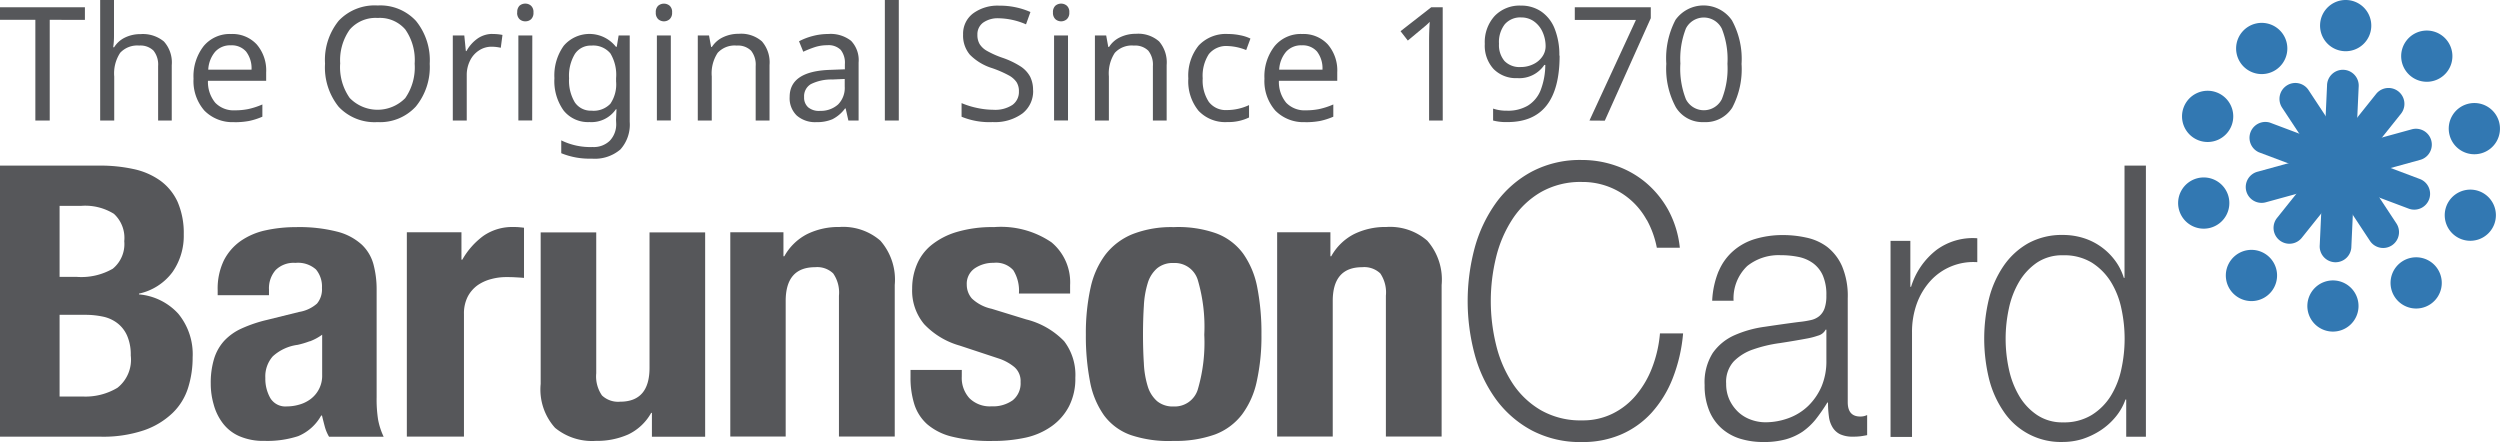 <svg xmlns="http://www.w3.org/2000/svg" width="86.975" height="15.379" viewBox="0 0 86.975 15.379">
    <defs>
        <clipPath id="ggrgs6j9va">
            <path data-name="사각형 244" style="fill:none" d="M0 0h86.975v15.379H0z"/>
        </clipPath>
    </defs>
    <g data-name="그룹 18" style="clip-path:url(#ggrgs6j9va)">
        <path data-name="패스 5" d="M3.469 7.306a5.442 5.442 0 0 1 1.174.12 2.49 2.49 0 0 1 .928.4 1.882 1.882 0 0 1 .607.74A2.73 2.73 0 0 1 6.393 9.7 2.2 2.2 0 0 1 6 11.012a1.966 1.966 0 0 1-1.165.748v.027a2.088 2.088 0 0 1 1.367.672 2.217 2.217 0 0 1 .5 1.52 3.479 3.479 0 0 1-.158 1.057 2.085 2.085 0 0 1-.541.878 2.718 2.718 0 0 1-.993.6 4.434 4.434 0 0 1-1.52.223H0V7.306zm-.807 3.871a2.188 2.188 0 0 0 1.261-.283 1.106 1.106 0 0 0 .4-.959 1.136 1.136 0 0 0-.36-.951 1.887 1.887 0 0 0-1.139-.277h-.751v2.47zm.216 4.163a2.163 2.163 0 0 0 1.21-.305 1.245 1.245 0 0 0 .461-1.123 1.647 1.647 0 0 0-.123-.68 1.115 1.115 0 0 0-.332-.436 1.233 1.233 0 0 0-.5-.233 2.914 2.914 0 0 0-.632-.065h-.889v2.842z" transform="translate(0 -1.545)" style="fill:#56575a"/>
        <path data-name="패스 6" d="M9.538 12.214a2.255 2.255 0 0 1 .216-1.037 1.857 1.857 0 0 1 .584-.674 2.41 2.41 0 0 1 .862-.37 4.9 4.9 0 0 1 1.06-.112 5.318 5.318 0 0 1 1.439.158 1.994 1.994 0 0 1 .85.449 1.471 1.471 0 0 1 .411.695 3.372 3.372 0 0 1 .108.877v3.739a4.579 4.579 0 0 0 .051.78 2.43 2.43 0 0 0 .193.593h-1.9a1.429 1.429 0 0 1-.151-.364 14.58 14.58 0 0 1-.094-.373h-.028a1.629 1.629 0 0 1-.8.717 3.465 3.465 0 0 1-1.173.165 2.077 2.077 0 0 1-.878-.165 1.441 1.441 0 0 1-.576-.455 1.881 1.881 0 0 1-.315-.653 2.584 2.584 0 0 1-.1-.72 2.849 2.849 0 0 1 .117-.867 1.644 1.644 0 0 1 .352-.622 1.89 1.89 0 0 1 .6-.426 4.738 4.738 0 0 1 .886-.3l1.122-.278a1.239 1.239 0 0 0 .62-.291.774.774 0 0 0 .172-.543.927.927 0 0 0-.208-.643.938.938 0 0 0-.714-.229.886.886 0 0 0-.691.251.961.961 0 0 0-.23.674v.2H9.538zm3.2 1.777a2.953 2.953 0 0 1-.417.125 1.591 1.591 0 0 0-.866.4 1.058 1.058 0 0 0-.259.752 1.357 1.357 0 0 0 .173.7.612.612 0 0 0 .577.29 1.513 1.513 0 0 0 .417-.059 1.188 1.188 0 0 0 .4-.191 1.008 1.008 0 0 0 .41-.845v-1.4a1.809 1.809 0 0 1-.431.232" transform="translate(-1.965 -2.119)" style="fill:#56575a"/>
        <path data-name="패스 7" d="M19.85 10.2v.953h.03a2.642 2.642 0 0 1 .733-.828 1.761 1.761 0 0 1 1.052-.308c.058 0 .117 0 .18.006s.122.011.181.019v1.745c-.1-.01-.208-.015-.311-.021s-.2-.007-.309-.007a1.977 1.977 0 0 0-.518.068 1.471 1.471 0 0 0-.476.215 1.145 1.145 0 0 0-.345.4 1.29 1.29 0 0 0-.13.6v4.266H17.95V10.2z" transform="translate(-3.796 -2.119)" style="fill:#56575a"/>
        <path data-name="패스 8" d="M27.7 16.531a1.8 1.8 0 0 1-.8.752 2.669 2.669 0 0 1-1.122.223 2.027 2.027 0 0 1-1.423-.454 1.993 1.993 0 0 1-.5-1.526v-5.272h1.933v4.9a1.168 1.168 0 0 0 .2.772.817.817 0 0 0 .63.217q1.023 0 1.024-1.177v-4.712h1.935v7.107h-1.852v-.83z" transform="translate(-5.045 -2.168)" style="fill:#56575a"/>
        <path data-name="패스 9" d="M34.069 10.2v.834h.031a1.893 1.893 0 0 1 .8-.774 2.478 2.478 0 0 1 1.118-.244 1.973 1.973 0 0 1 1.423.476 2.056 2.056 0 0 1 .5 1.542v5.272H36v-4.9a1.164 1.164 0 0 0-.2-.774.8.8 0 0 0-.63-.217q-1.022 0-1.023 1.175v4.715H32.22V10.2z" transform="translate(-6.813 -2.119)" style="fill:#56575a"/>
        <path data-name="패스 10" d="M58.2 10.2v.834h.029a1.9 1.9 0 0 1 .8-.774 2.471 2.471 0 0 1 1.117-.244 1.971 1.971 0 0 1 1.423.476 2.046 2.046 0 0 1 .5 1.542v5.272H60.13v-4.9a1.18 1.18 0 0 0-.194-.774.806.806 0 0 0-.631-.217q-1.023 0-1.024 1.175v4.715h-1.934V10.2z" transform="translate(-11.915 -2.119)" style="fill:#56575a"/>
        <path data-name="패스 11" d="M41.954 15.226a1.045 1.045 0 0 0 .266.746 1.007 1.007 0 0 0 .77.283 1.182 1.182 0 0 0 .736-.21.755.755 0 0 0 .274-.635.64.64 0 0 0-.216-.521 1.7 1.7 0 0 0-.5-.283l-1.4-.463a2.714 2.714 0 0 1-1.239-.747 1.819 1.819 0 0 1-.417-1.236 2.155 2.155 0 0 1 .159-.825 1.73 1.73 0 0 1 .5-.681 2.57 2.57 0 0 1 .888-.463 4.345 4.345 0 0 1 1.3-.171 3.123 3.123 0 0 1 2 .529 1.81 1.81 0 0 1 .648 1.49v.293h-1.781a1.347 1.347 0 0 0-.195-.812.8.8 0 0 0-.683-.257 1.139 1.139 0 0 0-.655.189.65.65 0 0 0-.281.575.726.726 0 0 0 .179.478 1.433 1.433 0 0 0 .684.356l1.2.369a2.756 2.756 0 0 1 1.325.76 1.932 1.932 0 0 1 .389 1.274 2.1 2.1 0 0 1-.218.986 1.957 1.957 0 0 1-.6.693 2.476 2.476 0 0 1-.907.4 5.31 5.31 0 0 1-1.159.117 5.536 5.536 0 0 1-1.389-.146 2.081 2.081 0 0 1-.879-.434 1.567 1.567 0 0 1-.453-.708 3.063 3.063 0 0 1-.129-.93v-.252h1.784z" transform="translate(-8.494 -2.119)" style="fill:#56575a"/>
        <path data-name="패스 12" d="M48.069 12.146a2.96 2.96 0 0 1 .518-1.167 2.278 2.278 0 0 1 .944-.714 3.7 3.7 0 0 1 1.431-.244 3.944 3.944 0 0 1 1.483.217 2.05 2.05 0 0 1 .938.708 3.012 3.012 0 0 1 .489 1.176 8.3 8.3 0 0 1 .145 1.638 7.266 7.266 0 0 1-.16 1.61 2.948 2.948 0 0 1-.517 1.17 2.125 2.125 0 0 1-.942.695 4.032 4.032 0 0 1-1.437.223 4.144 4.144 0 0 1-1.48-.2 1.981 1.981 0 0 1-.938-.685 2.965 2.965 0 0 1-.49-1.177 8.311 8.311 0 0 1-.145-1.633 7.377 7.377 0 0 1 .159-1.613m1.859 2.617a3.179 3.179 0 0 0 .135.793 1.114 1.114 0 0 0 .326.516.853.853 0 0 0 .574.184.838.838 0 0 0 .838-.58 5.767 5.767 0 0 0 .229-1.916 5.765 5.765 0 0 0-.229-1.915.836.836 0 0 0-.838-.58.853.853 0 0 0-.574.184 1.1 1.1 0 0 0-.326.514 3.2 3.2 0 0 0-.135.793c-.02.31-.03.643-.03 1s.01.7.03 1" transform="translate(-10.131 -2.119)" style="fill:#56575a"/>
        <path data-name="패스 13" d="M70.977 9.136a2.535 2.535 0 0 0-2.239-1.313 2.776 2.776 0 0 0-1.443.356 2.961 2.961 0 0 0-.987.942 4.274 4.274 0 0 0-.568 1.328 6.4 6.4 0 0 0 0 3.033 4.259 4.259 0 0 0 .568 1.335 2.964 2.964 0 0 0 .987.943 2.776 2.776 0 0 0 1.443.357 2.325 2.325 0 0 0 1.062-.237 2.5 2.5 0 0 0 .817-.647 3.34 3.34 0 0 0 .556-.957 4.319 4.319 0 0 0 .27-1.184h.805a5.576 5.576 0 0 1-.367 1.575 3.906 3.906 0 0 1-.733 1.188 3.089 3.089 0 0 1-1.059.753 3.373 3.373 0 0 1-1.352.263 3.622 3.622 0 0 1-1.744-.4 3.731 3.731 0 0 1-1.248-1.077A4.779 4.779 0 0 1 65 13.832a7.157 7.157 0 0 1 0-3.727 4.9 4.9 0 0 1 .745-1.564 3.694 3.694 0 0 1 1.248-1.083 3.6 3.6 0 0 1 1.744-.4 3.549 3.549 0 0 1 1.174.2 3.3 3.3 0 0 1 1.042.588 3.387 3.387 0 0 1 .781.956 3.491 3.491 0 0 1 .4 1.308h-.8a3.289 3.289 0 0 0-.349-.969" transform="translate(-13.693 -1.492)" style="fill:#56575a"/>
        <path data-name="패스 14" d="M75.7 11.627a1.914 1.914 0 0 1 .516-.712 2.038 2.038 0 0 1 .761-.411 3.342 3.342 0 0 1 .97-.133 3.716 3.716 0 0 1 .8.088 1.845 1.845 0 0 1 .723.321 1.743 1.743 0 0 1 .519.669 2.653 2.653 0 0 1 .2 1.116v3.619c0 .335.145.5.437.5a.538.538 0 0 0 .238-.052v.7c-.088.017-.164.03-.231.039a2.056 2.056 0 0 1-.254.013 1.031 1.031 0 0 1-.456-.084.633.633 0 0 1-.266-.247.929.929 0 0 1-.124-.376 3.533 3.533 0 0 1-.031-.481h-.022a5.922 5.922 0 0 1-.408.589 2.23 2.23 0 0 1-.461.43 2.047 2.047 0 0 1-.58.263 2.855 2.855 0 0 1-.774.093 2.749 2.749 0 0 1-.8-.112 1.745 1.745 0 0 1-.649-.357 1.656 1.656 0 0 1-.438-.621 2.271 2.271 0 0 1-.16-.891 1.911 1.911 0 0 1 .283-1.117 1.827 1.827 0 0 1 .752-.616 3.907 3.907 0 0 1 1.052-.295c.39-.058.786-.115 1.187-.167a3.321 3.321 0 0 0 .414-.065.7.7 0 0 0 .3-.139.631.631 0 0 0 .185-.271 1.312 1.312 0 0 0 .062-.449 1.659 1.659 0 0 0-.122-.692 1.055 1.055 0 0 0-.344-.431 1.3 1.3 0 0 0-.509-.218 3.091 3.091 0 0 0-.62-.059 1.744 1.744 0 0 0-1.158.377 1.555 1.555 0 0 0-.475 1.207h-.744a3.059 3.059 0 0 1 .225-1.03m3.723 2.035a.421.421 0 0 1-.271.211 2.469 2.469 0 0 1-.354.094c-.318.06-.641.114-.975.165a4.7 4.7 0 0 0-.916.217 1.732 1.732 0 0 0-.68.417 1.054 1.054 0 0 0-.266.773 1.318 1.318 0 0 0 .112.559 1.4 1.4 0 0 0 .3.423 1.27 1.27 0 0 0 .44.271 1.463 1.463 0 0 0 .509.094 2.321 2.321 0 0 0 .817-.147 1.941 1.941 0 0 0 .677-.423 2.106 2.106 0 0 0 .462-.673 2.25 2.25 0 0 0 .17-.9v-1.079z" transform="translate(-15.906 -2.193)" style="fill:#56575a"/>
        <path data-name="패스 15" d="M84.1 10.6v1.6h.025a2.578 2.578 0 0 1 .881-1.281 2.123 2.123 0 0 1 1.423-.409v.832a2.016 2.016 0 0 0-1.638.66 2.4 2.4 0 0 0-.468.788 2.906 2.906 0 0 0-.165 1v3.631h-.747V10.6z" transform="translate(-17.639 -2.221)" style="fill:#56575a"/>
        <path data-name="패스 16" d="M92.483 16.738v-1.294h-.026a1.963 1.963 0 0 1-.347.609 2.326 2.326 0 0 1-.525.468 2.659 2.659 0 0 1-.633.3 2.337 2.337 0 0 1-.668.1 2.393 2.393 0 0 1-2.068-1.064 3.513 3.513 0 0 1-.51-1.15 5.915 5.915 0 0 1 0-2.76 3.538 3.538 0 0 1 .51-1.149 2.575 2.575 0 0 1 .856-.789 2.433 2.433 0 0 1 1.212-.29 2.406 2.406 0 0 1 .668.094 2.173 2.173 0 0 1 1.11.753 1.968 1.968 0 0 1 .338.647h.024V7.306h.744v9.432zM88.4 14.381a3.1 3.1 0 0 0 .356.933 2.052 2.052 0 0 0 .621.666 1.569 1.569 0 0 0 .91.259 1.833 1.833 0 0 0 1-.259 2.06 2.06 0 0 0 .662-.666 2.919 2.919 0 0 0 .366-.933 4.944 4.944 0 0 0 0-2.1 2.9 2.9 0 0 0-.366-.931 2.115 2.115 0 0 0-.662-.668 1.846 1.846 0 0 0-1-.256 1.579 1.579 0 0 0-.91.256 2.109 2.109 0 0 0-.621.668 3.076 3.076 0 0 0-.356.931 4.979 4.979 0 0 0 0 2.1" transform="translate(-18.512 -1.545)" style="fill:#56575a"/>
        <path data-name="패스 17" d="M100.292 1.411a.891.891 0 1 1-1.236-.254.892.892 0 0 1 1.236.254" transform="translate(-20.862 -.214)" style="fill:#3278b2"/>
        <path data-name="패스 18" d="M107.105 11.753a.891.891 0 1 1-1.235-.253.891.891 0 0 1 1.235.253" transform="translate(-22.303 -2.401)" style="fill:#3278b2"/>
        <path data-name="패스 19" d="M97.475 4.062a.891.891 0 1 1-1.148.52.891.891 0 0 1 1.148-.52" transform="translate(-20.357 -.847)" style="fill:#3278b2"/>
        <path data-name="패스 20" d="M109.065 8.423a.89.89 0 1 1-1.147.52.891.891 0 0 1 1.147-.52" transform="translate(-22.809 -1.769)" style="fill:#3278b2"/>
        <path data-name="패스 21" d="M96.754 7.861a.891.891 0 1 1-.623 1.1.891.891 0 0 1 .623-1.1" transform="translate(-20.321 -1.656)" style="fill:#3278b2"/>
        <path data-name="패스 22" d="M108.694 4.577a.891.891 0 1 1-.623 1.1.89.89 0 0 1 .623-1.1" transform="translate(-22.846 -.961)" style="fill:#3278b2"/>
        <path data-name="패스 23" d="M98.4 11.36a.891.891 0 1 1 .139 1.251.889.889 0 0 1-.139-1.251" transform="translate(-20.768 -2.332)" style="fill:#3278b2"/>
        <path data-name="패스 24" d="M106.134 1.684a.891.891 0 1 1 .14 1.252.89.89 0 0 1-.14-1.252" transform="translate(-22.402 -.286)" style="fill:#3278b2"/>
        <path data-name="패스 25" d="M101.8 13.22a.89.89 0 1 1 .849.931.889.889 0 0 1-.849-.931" transform="translate(-21.526 -2.616)" style="fill:#3278b2"/>
        <path data-name="패스 26" d="M102.361.85a.891.891 0 1 1 .85.931.89.89 0 0 1-.85-.931" transform="translate(-21.645)" style="fill:#3278b2"/>
        <path data-name="패스 27" d="M104.638 8.547a.551.551 0 1 1-.921.606l-3.058-4.637a.554.554 0 0 1 .159-.763.548.548 0 0 1 .763.155z" transform="translate(-21.267 -.774)" style="fill:#3278b2"/>
        <path data-name="패스 28" d="M105.15 7.356a.551.551 0 1 1-.388 1.031l-5.2-1.956A.552.552 0 0 1 99.95 5.4z" transform="translate(-20.978 -1.134)" style="fill:#3278b2"/>
        <path data-name="패스 29" d="M104.861 5.7a.551.551 0 1 1 .293 1.063L99.8 8.234a.551.551 0 1 1-.292-1.062z" transform="translate(-20.956 -1.201)" style="fill:#3278b2"/>
        <path data-name="패스 30" d="M103.885 4.074a.553.553 0 0 1 .863.691L101.282 9.1a.552.552 0 0 1-.863-.688z" transform="translate(-21.21 -.818)" style="fill:#3278b2"/>
        <path data-name="패스 31" d="M102.6 3.634a.551.551 0 1 1 1.1.049l-.254 5.551a.551.551 0 1 1-1.1-.051z" transform="translate(-21.642 -.657)" style="fill:#3278b2"/>
        <path data-name="패스 32" d="M1.73 4.262h-.5V.758H0V.321h2.954v.437H1.73z" transform="translate(0 -.068)" style="fill:#56575a"/>
        <path data-name="패스 33" d="M6.435 4.193V2.3a.781.781 0 0 0-.16-.538.649.649 0 0 0-.5-.177.811.811 0 0 0-.659.251 1.3 1.3 0 0 0-.208.827v1.53h-.489V0H4.9v1.229a2.716 2.716 0 0 1-.028.416h.032a.906.906 0 0 1 .375-.337 1.216 1.216 0 0 1 .547-.121 1.143 1.143 0 0 1 .811.257 1.09 1.09 0 0 1 .272.823v1.926z" transform="translate(-.934)" style="fill:#56575a"/>
        <path data-name="패스 34" d="M9.961 4.565a1.366 1.366 0 0 1-1.045-.4 1.557 1.557 0 0 1-.378-1.109 1.709 1.709 0 0 1 .353-1.136 1.178 1.178 0 0 1 .954-.42 1.151 1.151 0 0 1 .889.36 1.383 1.383 0 0 1 .331.975v.293H9.04a1.134 1.134 0 0 0 .256.766.89.89 0 0 0 .687.261 2.292 2.292 0 0 0 .45-.042 2.579 2.579 0 0 0 .5-.162v.426a2.42 2.42 0 0 1-.461.148 2.662 2.662 0 0 1-.509.043M9.84 1.894a.7.7 0 0 0-.55.224 1.043 1.043 0 0 0-.24.622h1.506a.96.96 0 0 0-.191-.631.659.659 0 0 0-.526-.215" transform="translate(-1.805 -.317)" style="fill:#56575a"/>
        <path data-name="패스 35" d="M17.983 2.27a2.168 2.168 0 0 1-.483 1.488 1.69 1.69 0 0 1-1.337.542 1.713 1.713 0 0 1-1.347-.532 2.18 2.18 0 0 1-.475-1.5 2.165 2.165 0 0 1 .477-1.496 1.722 1.722 0 0 1 1.354-.529 1.689 1.689 0 0 1 1.334.538 2.166 2.166 0 0 1 .477 1.489m-3.116 0a1.857 1.857 0 0 0 .333 1.191 1.349 1.349 0 0 0 1.93.006 1.869 1.869 0 0 0 .329-1.2 1.852 1.852 0 0 0-.326-1.19 1.166 1.166 0 0 0-.96-.4 1.187 1.187 0 0 0-.973.405 1.838 1.838 0 0 0-.331 1.185" transform="translate(-3.033 -.052)" style="fill:#56575a"/>
        <path data-name="패스 36" d="M21.358 1.5a1.689 1.689 0 0 1 .348.032l-.059.447a1.475 1.475 0 0 0-.321-.037.785.785 0 0 0-.435.129.871.871 0 0 0-.314.357 1.112 1.112 0 0 0-.114.5V4.51h-.485V1.551h.4l.054.542h.022a1.281 1.281 0 0 1 .4-.445.909.909 0 0 1 .5-.151" transform="translate(-4.225 -.317)" style="fill:#56575a"/>
        <path data-name="패스 37" d="M22.822.468A.3.3 0 0 1 22.9.233a.3.3 0 0 1 .2-.073.292.292 0 0 1 .2.073.291.291 0 0 1 .085.234.3.3 0 0 1-.08.233.286.286 0 0 1-.2.076A.29.29 0 0 1 22.9.7a.3.3 0 0 1-.082-.234m.523 3.76h-.481V1.268h.485z" transform="translate(-4.826 -.034)" style="fill:#56575a"/>
        <path data-name="패스 38" d="m26.606 4.483.016-.364H26.6a1.028 1.028 0 0 1-.916.445 1.086 1.086 0 0 1-.9-.4 1.758 1.758 0 0 1-.322-1.128 1.774 1.774 0 0 1 .324-1.126 1.175 1.175 0 0 1 1.816.035h.029l.065-.393h.386v3.007a1.293 1.293 0 0 1-.323.956 1.368 1.368 0 0 1-1 .321 2.589 2.589 0 0 1-1.059-.189V5.2a2.288 2.288 0 0 0 1.091.232.8.8 0 0 0 .6-.221.83.83 0 0 0 .22-.612zm-.849-.315a.805.805 0 0 0 .651-.241 1.194 1.194 0 0 0 .2-.775v-.117a1.437 1.437 0 0 0-.2-.862.778.778 0 0 0-.661-.27.657.657 0 0 0-.575.295 1.468 1.468 0 0 0-.2.842 1.472 1.472 0 0 0 .2.838.669.669 0 0 0 .591.289" transform="translate(-5.174 -.317)" style="fill:#56575a"/>
        <path data-name="패스 39" d="M28.933.468a.3.3 0 0 1 .083-.234.31.31 0 0 1 .4 0 .288.288 0 0 1 .084.234.294.294 0 0 1-.084.232.3.3 0 0 1-.4 0 .3.3 0 0 1-.083-.234m.523 3.76h-.485V1.268h.485z" transform="translate(-6.118 -.034)" style="fill:#56575a"/>
        <path data-name="패스 40" d="M32.8 4.51V2.618a.781.781 0 0 0-.16-.538.649.649 0 0 0-.5-.177.8.8 0 0 0-.662.252 1.293 1.293 0 0 0-.206.82V4.51h-.486V1.551h.391l.073.4h.027a.916.916 0 0 1 .386-.338 1.245 1.245 0 0 1 .547-.12 1.1 1.1 0 0 1 .808.264 1.118 1.118 0 0 1 .264.822V4.51z" transform="translate(-6.51 -.317)" style="fill:#56575a"/>
        <path data-name="패스 41" d="m36.882 4.511-.094-.42h-.022a1.239 1.239 0 0 1-.441.376 1.356 1.356 0 0 1-.554.1.968.968 0 0 1-.684-.229.836.836 0 0 1-.248-.647q0-.9 1.421-.943l.5-.019v-.177a.722.722 0 0 0-.145-.5.6.6 0 0 0-.467-.161 1.391 1.391 0 0 0-.443.07 3.623 3.623 0 0 0-.392.157l-.148-.364a2.2 2.2 0 0 1 .488-.186 2.1 2.1 0 0 1 .523-.067 1.154 1.154 0 0 1 .8.237.972.972 0 0 1 .262.755v2.018zm-1-.337a.9.9 0 0 0 .64-.22.815.815 0 0 0 .233-.624v-.265l-.437.019a1.586 1.586 0 0 0-.743.162.489.489 0 0 0-.233.45.451.451 0 0 0 .142.356.584.584 0 0 0 .4.124" transform="translate(-7.367 -.318)" style="fill:#56575a"/>
        <path data-name="사각형 243" transform="translate(30.784)" style="fill:#56575a" d="M0 0h.485v4.193H0z"/>
        <path data-name="패스 42" d="M44.914 3.193a.981.981 0 0 1-.372.807 1.622 1.622 0 0 1-1.035.3 2.537 2.537 0 0 1-1.083-.186V3.64a2.857 2.857 0 0 0 .548.17 2.762 2.762 0 0 0 .557.062 1.088 1.088 0 0 0 .666-.17.553.553 0 0 0 .224-.466.583.583 0 0 0-.081-.323.765.765 0 0 0-.27-.237 3.839 3.839 0 0 0-.576-.251 1.866 1.866 0 0 1-.781-.471 1.029 1.029 0 0 1-.234-.7.883.883 0 0 1 .346-.733 1.435 1.435 0 0 1 .911-.271 2.634 2.634 0 0 1 1.086.221L44.666.9a2.469 2.469 0 0 0-.943-.211.882.882 0 0 0-.548.151.5.5 0 0 0-.2.423.618.618 0 0 0 .077.323.71.71 0 0 0 .248.233 3.215 3.215 0 0 0 .538.241 2.9 2.9 0 0 1 .655.314.99.99 0 0 1 .318.35 1.027 1.027 0 0 1 .1.473" transform="translate(-8.971 -.053)" style="fill:#56575a"/>
        <path data-name="패스 43" d="M46.457.468a.3.3 0 0 1 .083-.235.31.31 0 0 1 .4 0 .288.288 0 0 1 .085.234.294.294 0 0 1-.085.233.3.3 0 0 1-.4 0 .3.3 0 0 1-.083-.234m.523 3.76h-.485V1.268h.485z" transform="translate(-9.824 -.034)" style="fill:#56575a"/>
        <path data-name="패스 44" d="M50.325 4.51V2.618a.781.781 0 0 0-.16-.538.649.649 0 0 0-.5-.177.8.8 0 0 0-.665.253 1.3 1.3 0 0 0-.206.82V4.51h-.486V1.551h.392l.073.4h.027a.91.91 0 0 1 .385-.338 1.245 1.245 0 0 1 .547-.12 1.1 1.1 0 0 1 .808.264 1.118 1.118 0 0 1 .264.822V4.51z" transform="translate(-10.216 -.317)" style="fill:#56575a"/>
        <path data-name="패스 45" d="M53.779 4.564a1.276 1.276 0 0 1-.994-.392 1.619 1.619 0 0 1-.356-1.125 1.664 1.664 0 0 1 .36-1.147 1.3 1.3 0 0 1 1.025-.4 2.049 2.049 0 0 1 .427.045 1.406 1.406 0 0 1 .349.114l-.148.4a1.875 1.875 0 0 0-.639-.14.776.776 0 0 0-.661.282 1.382 1.382 0 0 0-.213.84 1.349 1.349 0 0 0 .213.82.739.739 0 0 0 .631.285 1.815 1.815 0 0 0 .768-.173v.431a1.639 1.639 0 0 1-.763.159" transform="translate(-11.087 -.317)" style="fill:#56575a"/>
        <path data-name="패스 46" d="M57.211 4.565a1.366 1.366 0 0 1-1.045-.4 1.557 1.557 0 0 1-.379-1.109 1.709 1.709 0 0 1 .353-1.133 1.178 1.178 0 0 1 .96-.423 1.151 1.151 0 0 1 .889.36 1.383 1.383 0 0 1 .331.975v.293h-2.03a1.134 1.134 0 0 0 .256.766.89.89 0 0 0 .687.261 2.292 2.292 0 0 0 .45-.042 2.579 2.579 0 0 0 .5-.162v.426a2.42 2.42 0 0 1-.461.148 2.662 2.662 0 0 1-.509.043m-.123-2.674a.7.7 0 0 0-.55.224 1.043 1.043 0 0 0-.24.622h1.506a.96.96 0 0 0-.191-.631.659.659 0 0 0-.526-.215" transform="translate(-11.797 -.317)" style="fill:#56575a"/>
        <path data-name="패스 47" d="M63.259 4.261h-.475V1.507c0-.244.008-.471.022-.679a1.714 1.714 0 0 1-.162.151l-.6.5-.253-.326 1.067-.832h.4z" transform="translate(-13.066 -.068)" style="fill:#56575a"/>
        <path data-name="패스 48" d="M68.114 1.988q0 2.312-1.814 2.312a1.8 1.8 0 0 1-.5-.054v-.415a1.453 1.453 0 0 0 .485.073 1.354 1.354 0 0 0 .725-.177 1.113 1.113 0 0 0 .435-.514 2.482 2.482 0 0 0 .171-.9h-.035a1.045 1.045 0 0 1-.938.458 1.092 1.092 0 0 1-.826-.317 1.2 1.2 0 0 1-.306-.874 1.349 1.349 0 0 1 .342-.97 1.2 1.2 0 0 1 .916-.362 1.228 1.228 0 0 1 .707.207 1.3 1.3 0 0 1 .467.6 2.446 2.446 0 0 1 .162.931M66.777.659a.714.714 0 0 0-.572.24 1.012 1.012 0 0 0-.2.677.856.856 0 0 0 .192.6.727.727 0 0 0 .562.209.984.984 0 0 0 .442-.1.791.791 0 0 0 .313-.265.625.625 0 0 0 .113-.353 1.2 1.2 0 0 0-.106-.5.907.907 0 0 0-.3-.371.75.75 0 0 0-.442-.136" transform="translate(-13.855 -.053)" style="fill:#56575a"/>
        <path data-name="패스 49" d="m69.99 4.262 1.617-3.5H69.48V.321h2.644V.7l-1.6 3.566z" transform="translate(-14.693 -.068)" style="fill:#56575a"/>
        <path data-name="패스 50" d="M76.134 2.27a2.853 2.853 0 0 1-.325 1.53 1.1 1.1 0 0 1-.987.5 1.084 1.084 0 0 1-.973-.516 2.814 2.814 0 0 1-.332-1.513 2.876 2.876 0 0 1 .32-1.528A1.2 1.2 0 0 1 75.8.76a2.793 2.793 0 0 1 .335 1.509m-2.129 0a2.9 2.9 0 0 0 .194 1.238.7.7 0 0 0 1.249-.007 2.894 2.894 0 0 0 .195-1.228 2.872 2.872 0 0 0-.195-1.221.7.7 0 0 0-1.249-.011 2.888 2.888 0 0 0-.193 1.229" transform="translate(-15.546 -.052)" style="fill:#56575a"/>
    </g>
</svg>

